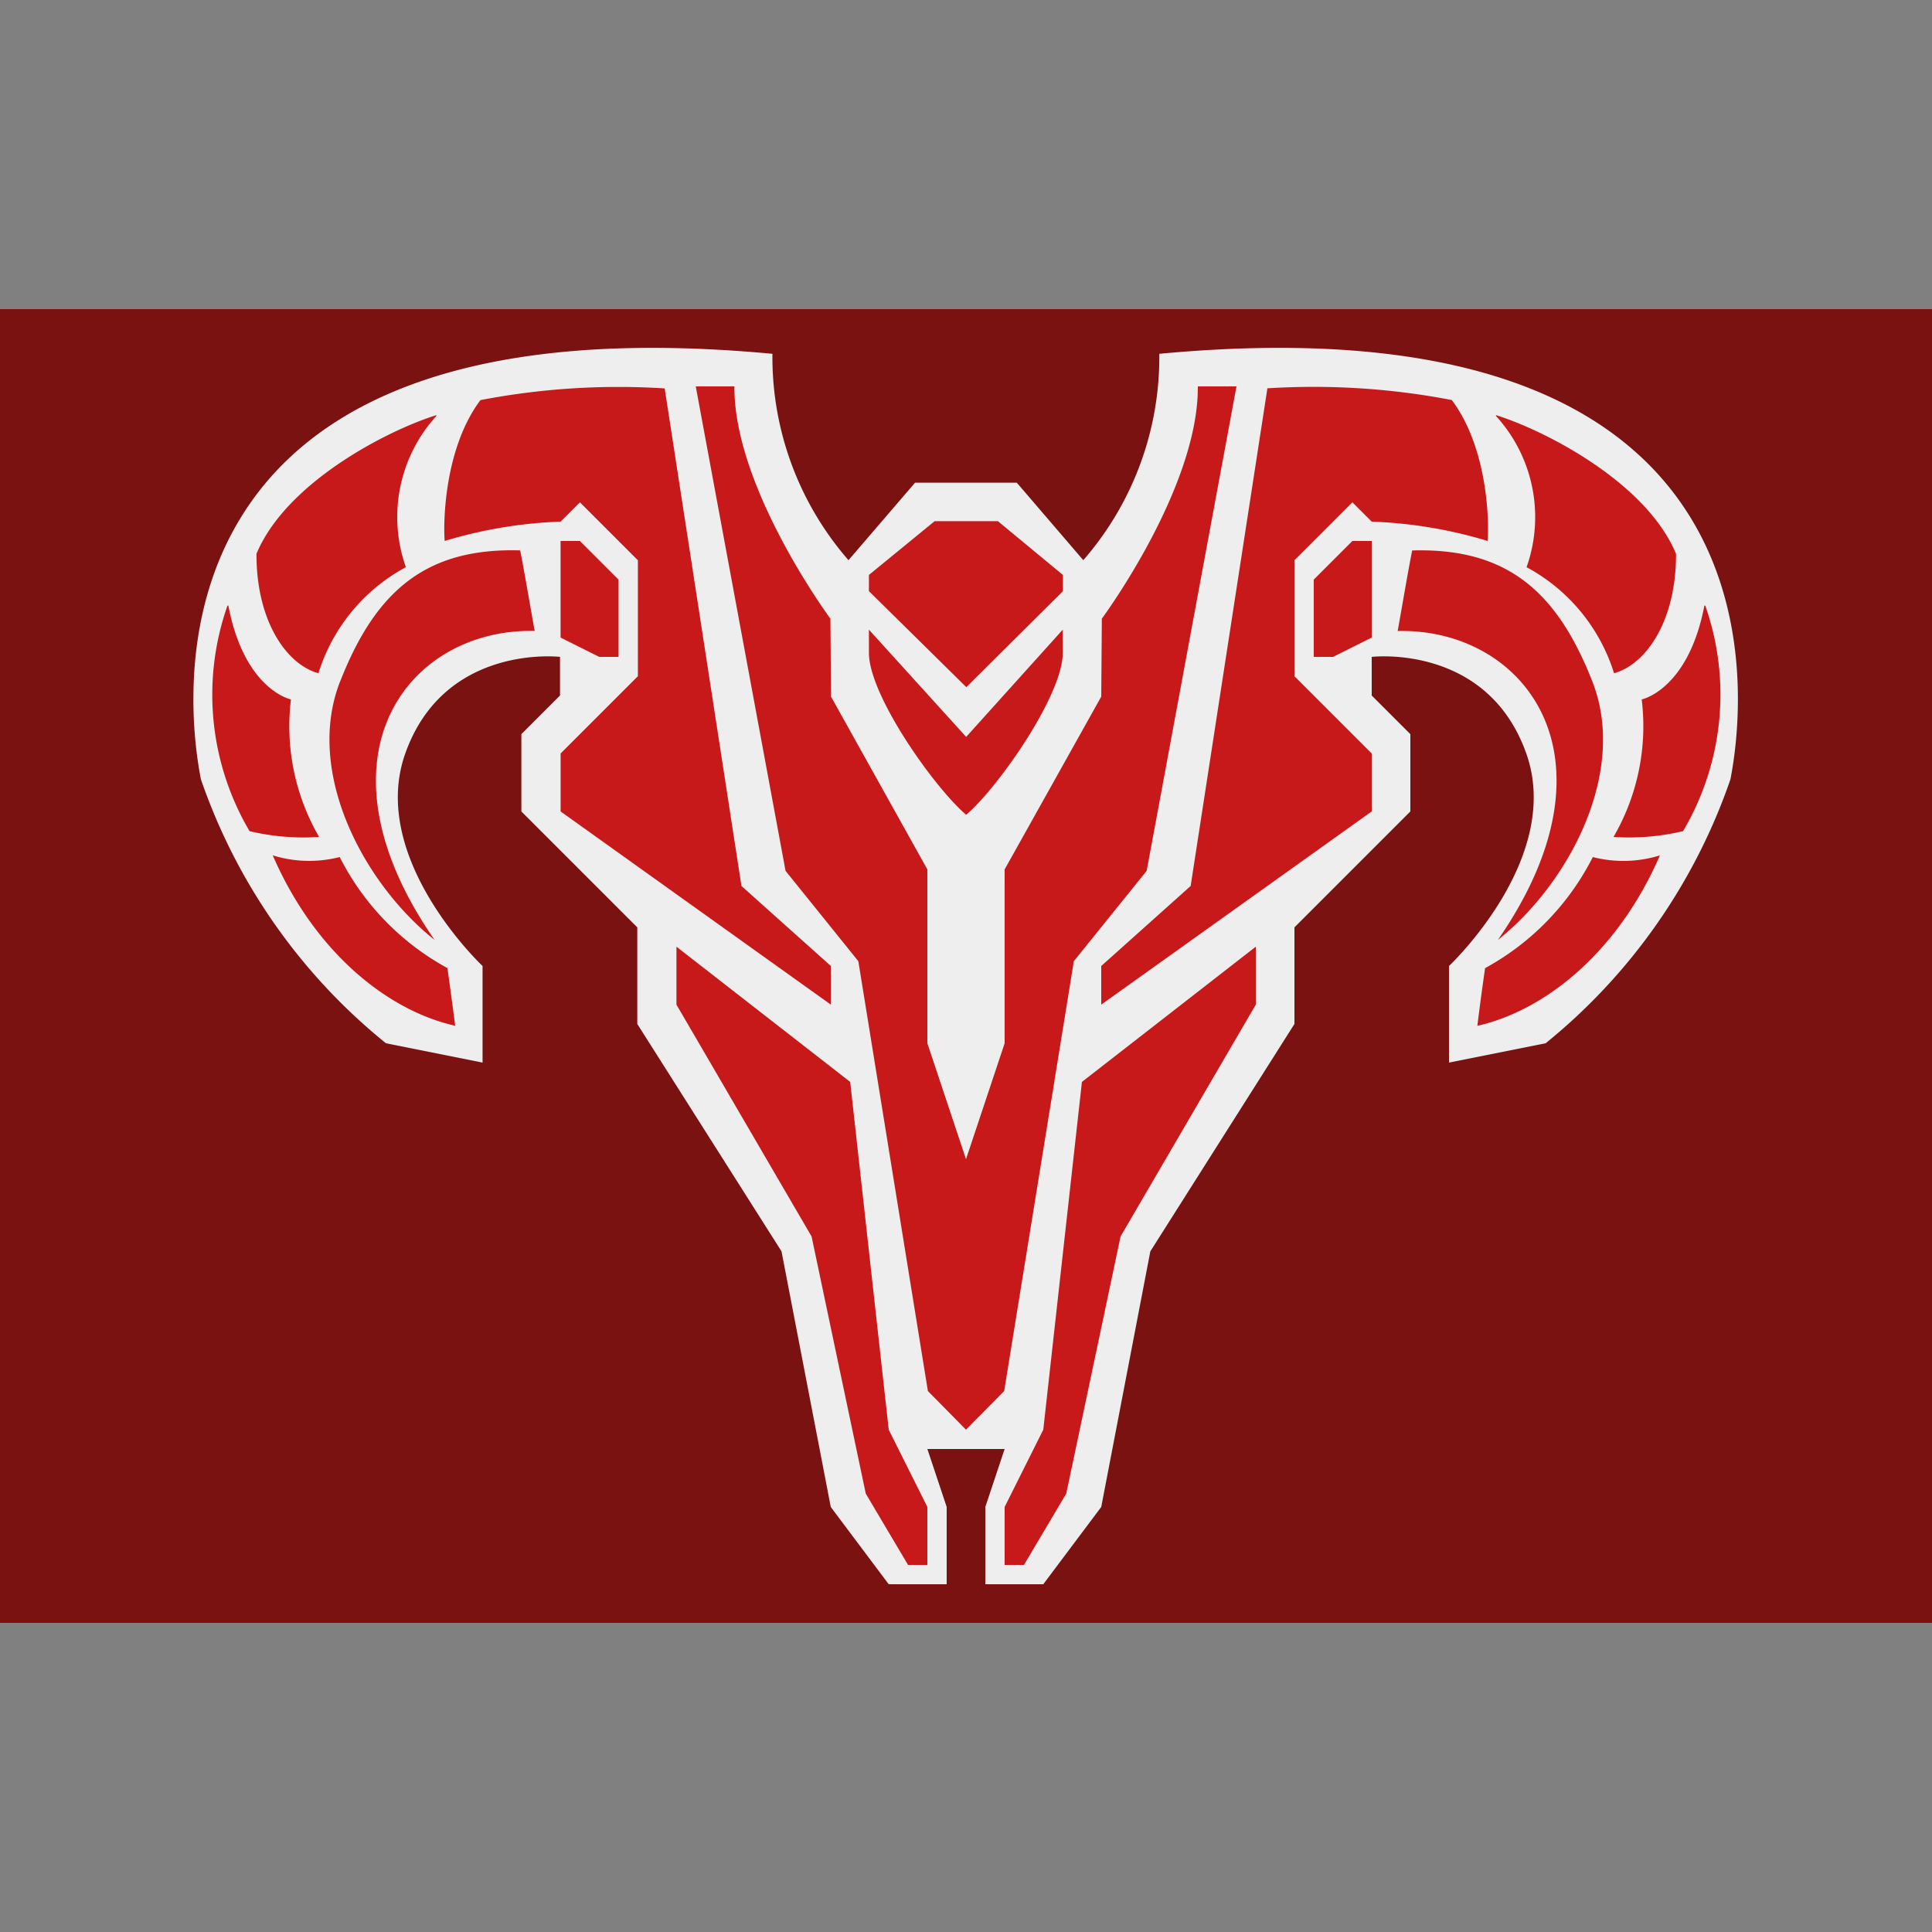 <svg xmlns="http://www.w3.org/2000/svg" width="100" height="100" viewBox="0 0 100 100">
  <rect x="0" y="0" width="100" height="100" fill="#808080" stroke="none"/>
<defs>
    <style>
      .cls-1 {
        fill: #7b1212;
      }

      .cls-2 {
        fill: #eee;
      }

      .cls-2, .cls-3 {
        fill-rule: evenodd;
      }

      .cls-3 {
        fill: #c71919;
      }
    </style>
  </defs>
  <rect class="cls-1" y="16" width="100" height="68"/>
  <path id="Color_Fill_4" data-name="Color Fill 4" class="cls-2" d="M89.566,40.34A30.205,30.205,0,0,1,80,54l-5,1V50s5.926-5.566,4-11c-2.022-5.706-8-5-8-5v2l2,2v4l-6,6v5L59.541,64.77,57,78l-3,4H51V78l1-3H48l1,3v4H46l-3-4L40.451,64.77,32.986,53V48l-6-6V38l2-2V34S23,33.295,20.977,39c-1.927,5.434,4,11,4,11v5l-5-1A30.208,30.208,0,0,1,10.4,40.34c-0.7-3.545-3.717-25.149,29.581-22.027a15.987,15.987,0,0,0,3.937,10.682l3.445-4.011h5.266l3.442,4.011a15.993,15.993,0,0,0,3.934-10.682C93.28,15.19,90.261,36.795,89.566,40.34Z"/>
  <path id="Color_Fill_5" data-name="Color Fill 5" class="cls-3" d="M87.115,43.02a12.093,12.093,0,0,1-3.6.3,11.419,11.419,0,0,0,1.459-7.12c0.039,0,2.417-.529,3.245-4.857h0.044A13.89,13.89,0,0,1,87.115,43.02Zm-3.572-8.172a9.41,9.41,0,0,0-4.528-5.491,7.763,7.763,0,0,0-1.583-7.826V21.487c2.582,0.807,7.789,3.5,9.319,7.178C86.763,32.126,85.216,34.38,83.543,34.848ZM68,30l2-2h1v5l-2,1H68V30Zm3-3-1-1-3,3v6l4,4v3L57,52V50l4.628-4.142L65.6,20.1a37.86,37.86,0,0,1,9.543.605C77.015,23.191,77.081,27.014,77,28A23.532,23.532,0,0,0,71,27ZM55.582,49.751L51.976,72,50,74v0h0v0l-1.973-2-3.6-22.249-3.767-4.675L36.012,20h2c-0.034,5.265,4.97,12.021,4.97,12.021l0.031,4.035L48,45v9l2,6,2-6V45l5-8.943,0.031-4.035S62.035,25.265,62,20h2L59.352,45.075ZM44.975,33.79v-1.2l5.034,5.552,5-5.552v1.2c0,2.216-3.383,7.013-5,8.383C48.389,40.8,44.975,36.006,44.975,33.79Zm0-3.194V29.759l3.4-2.782h3.278l3.364,2.782V30.6l-5,4.968ZM43.006,50v2L29.017,42V39l4-4V29l-3-3-1,1a23.5,23.5,0,0,0-6,1c-0.081-.986-0.015-4.809,1.851-7.291a37.8,37.8,0,0,1,9.536-.605l3.973,25.754Zm-22-20.643a9.408,9.408,0,0,0-4.524,5.491c-1.672-.468-3.217-2.722-3.207-6.183,1.529-3.677,6.733-6.371,9.312-7.178V21.53A7.767,7.767,0,0,0,21.008,29.357ZM15.059,36.2a11.427,11.427,0,0,0,1.458,7.12,12.073,12.073,0,0,1-3.6-.3,13.9,13.9,0,0,1-1.142-11.675h0.044C12.644,35.674,15.02,36.2,15.059,36.2Zm2.523,8.158a13.482,13.482,0,0,0,5.578,5.751c0.179,1.3.244,1.772,0.4,2.984-3.419-.764-7.224-3.71-9.444-8.821A6.361,6.361,0,0,0,17.582,44.361Zm0.022-9.08c1.845-4.718,4.469-6.932,9.321-6.789,0.207,1.052.41,2.257,0.749,4.169-6.536-.152-11.762,6.5-5.18,15.992C18.859,45.765,15.759,40,17.6,35.281ZM32.015,30v4h-1l-2-1V28h1ZM46,74l2,4v3H47l-2.188-3.69L42.007,64,35.013,52V49l8.993,7ZM56,56l9-7v3L58,64,55.189,77.31,53,81H52V78l2-4ZM82.423,35.281C84.269,40,81.167,45.765,77.528,48.653c6.588-9.5,1.357-16.144-5.184-15.992,0.339-1.912.542-3.117,0.749-4.169C77.951,28.349,80.577,30.563,82.423,35.281Zm0.022,9.08a6.37,6.37,0,0,0,3.473-.087c-2.221,5.111-6.03,8.057-9.451,8.821,0.152-1.212.217-1.685,0.4-2.984A13.487,13.487,0,0,0,82.444,44.361Z"/>
</svg>
